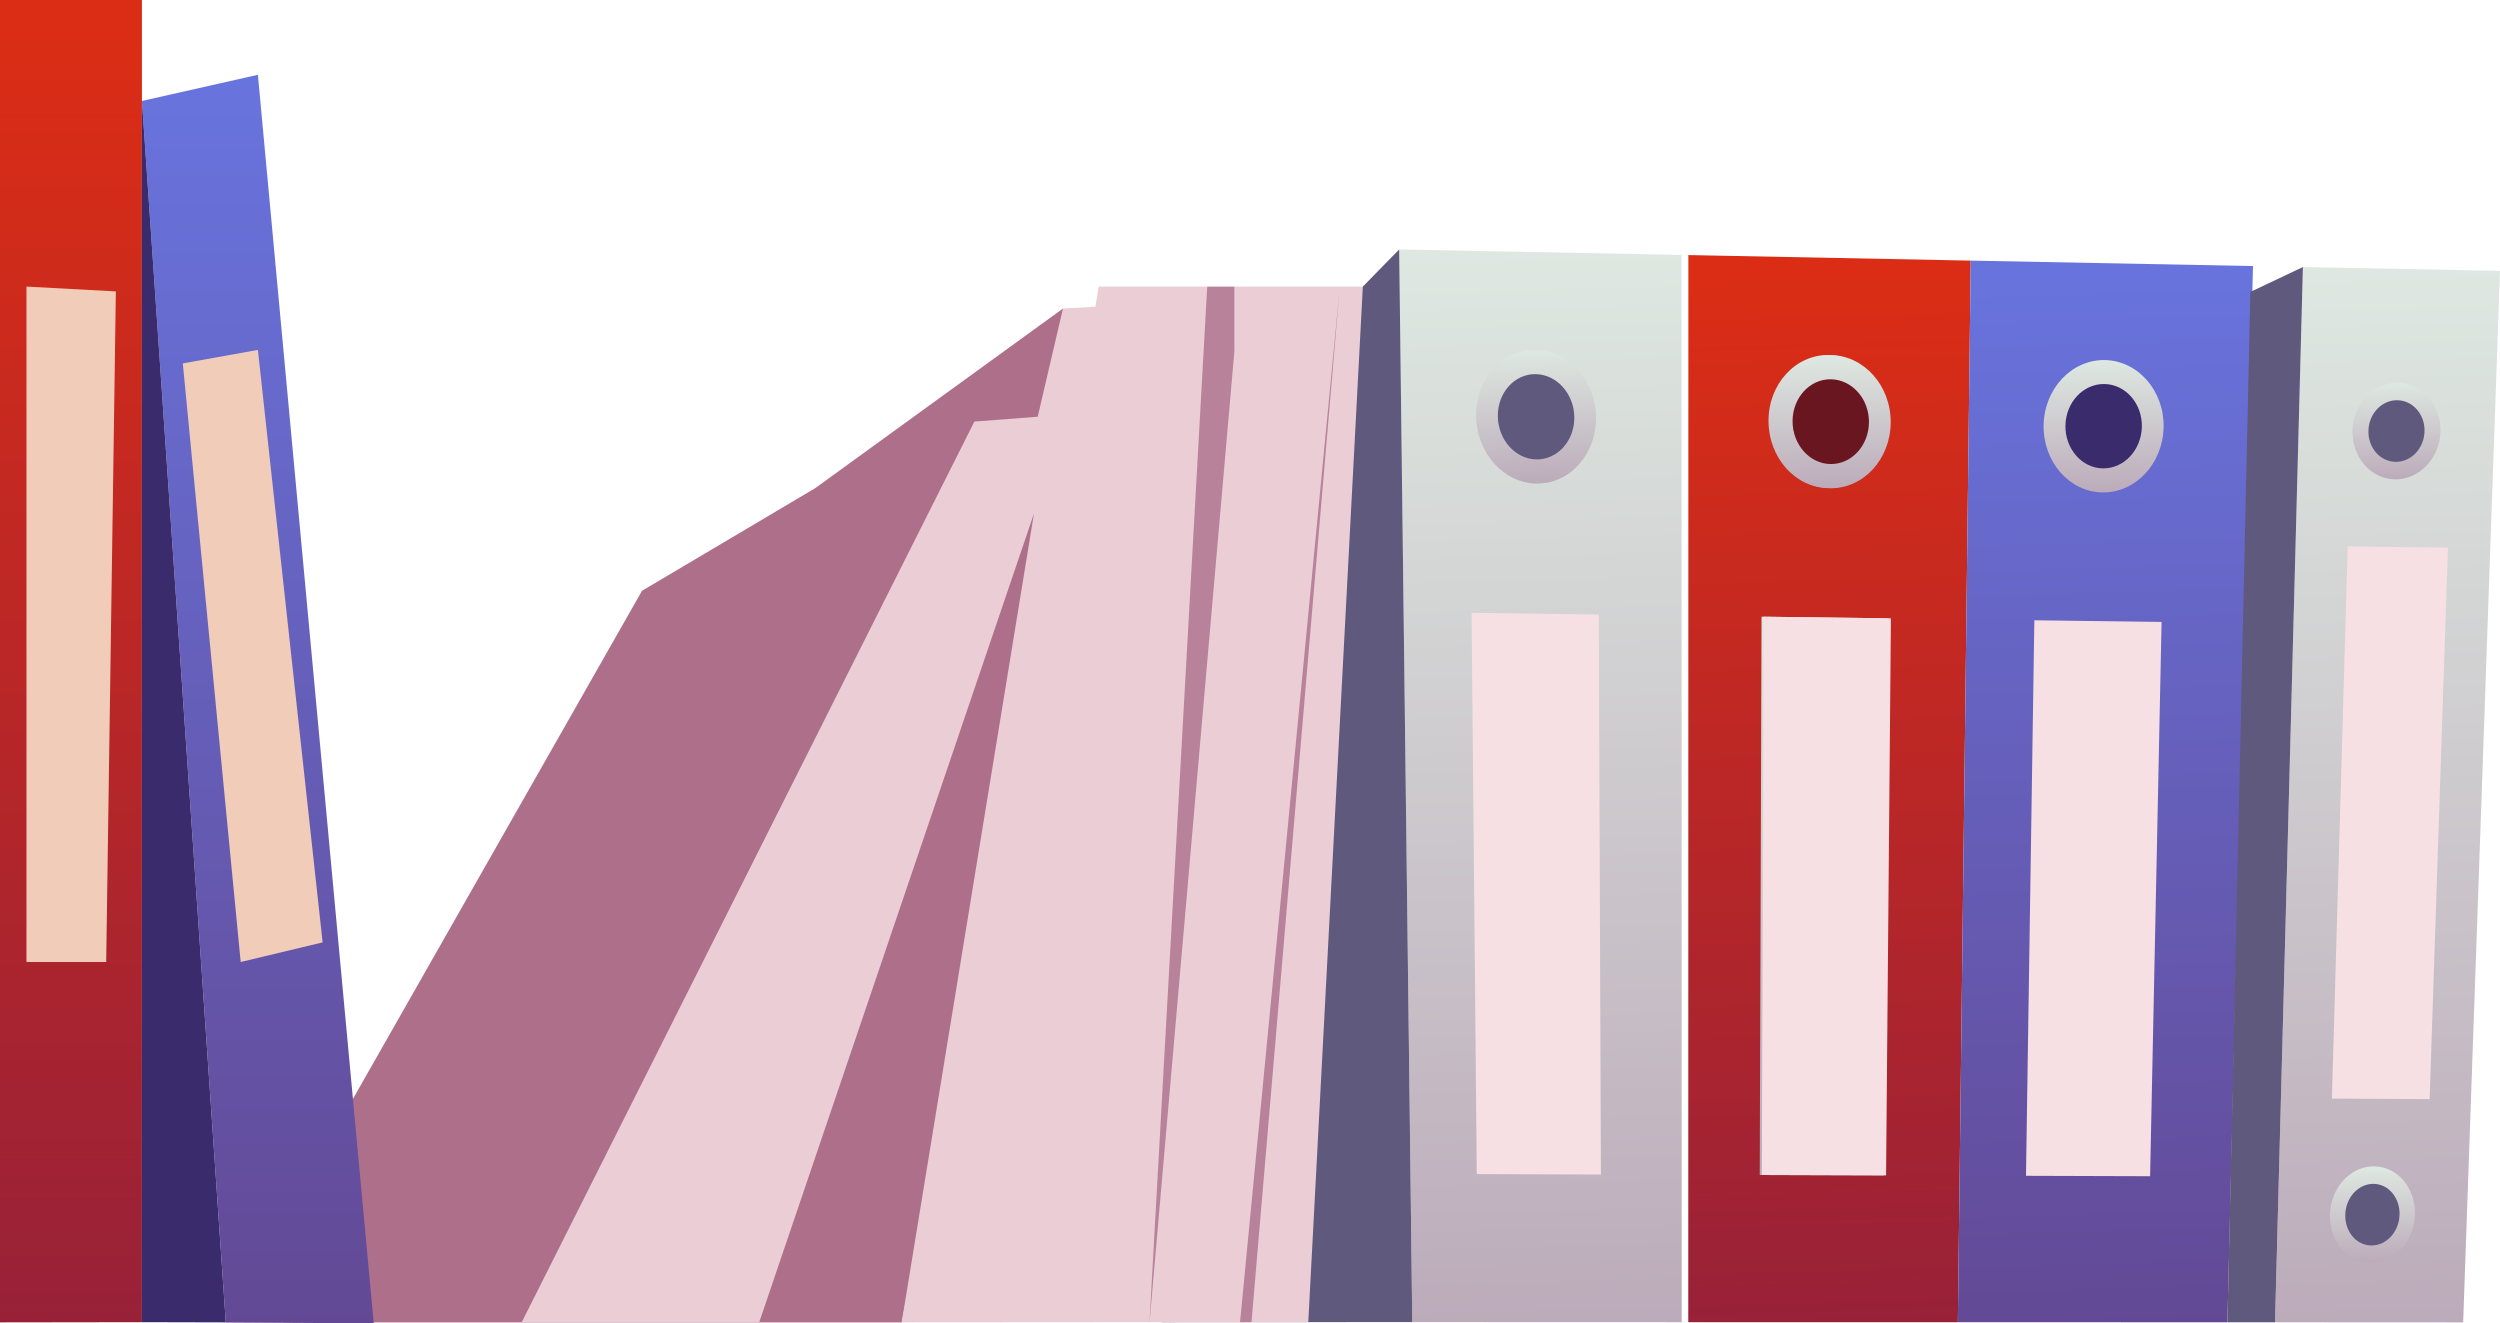 <?xml version="1.0" encoding="UTF-8"?><svg id="_Слой_2" xmlns="http://www.w3.org/2000/svg" width="248.36" height="131.47" xmlns:xlink="http://www.w3.org/1999/xlink" viewBox="0 0 248.36 131.47"><defs><linearGradient id="_Безымянный_градиент_182" x1="150.33" y1="120.79" x2="150.33" y2="13.48" gradientTransform="translate(1.51 15.15) rotate(-1.6)" gradientUnits="userSpaceOnUse"><stop offset="0" stop-color="#bcabba"/><stop offset="1" stop-color="#dee8e1"/></linearGradient><linearGradient id="_Безымянный_градиент_182-2" x1="150.3" y1="37.12" x2="150.3" y2="23.83" xlink:href="#_Безымянный_градиент_182"/><linearGradient id="_Безымянный_градиент_120" x1="178.39" y1="121.56" x2="178.39" y2="14.84" gradientTransform="translate(1.51 15.15) rotate(-1.6)" gradientUnits="userSpaceOnUse"><stop offset="0" stop-color="#982138"/><stop offset=".98" stop-color="#db2d15"/></linearGradient><linearGradient id="_Безымянный_градиент_116" x1="205.79" y1="122.32" x2="205.79" y2="16.17" gradientTransform="translate(1.51 15.15) rotate(-1.6)" gradientUnits="userSpaceOnUse"><stop offset="0" stop-color="#634995"/><stop offset="1" stop-color="#6874de"/></linearGradient><linearGradient id="_Безымянный_градиент_182-3" x1="177.58" y1="106.78" x2="177.58" y2="50.95" xlink:href="#_Безымянный_градиент_182"/><linearGradient id="_Безымянный_градиент_182-4" x1="179.32" y1="38.38" x2="179.32" y2="25.16" xlink:href="#_Безымянный_градиент_182"/><linearGradient id="_Безымянный_градиент_182-5" x1="179.54" y1="38.39" x2="179.54" y2="25.17" xlink:href="#_Безымянный_градиент_182"/><linearGradient id="_Безымянный_градиент_182-6" x1="206.63" y1="39.56" x2="206.63" y2="26.41" xlink:href="#_Безымянный_градиент_182"/><linearGradient id="_Безымянный_градиент_182-7" x1="233.79" y1="122.98" x2="233.79" y2="17.74" xlink:href="#_Безымянный_градиент_182"/><linearGradient id="_Безымянный_градиент_182-8" x1="235.7" y1="39.08" x2="235.7" y2="29.49" xlink:href="#_Безымянный_градиент_182"/><linearGradient id="_Безымянный_градиент_182-9" x1="231.13" y1="116.83" x2="231.13" y2="107.24" xlink:href="#_Безымянный_градиент_182"/><linearGradient id="_Безымянный_градиент_120-2" x1="7.05" y1="131.37" x2="7.05" y2="0" gradientTransform="matrix(1,0,0,1,0,0)" xlink:href="#_Безымянный_градиент_120"/><linearGradient id="_Безымянный_градиент_116-2" x1="25.62" y1="131.47" x2="25.62" y2="7.43" gradientTransform="matrix(1,0,0,1,0,0)" xlink:href="#_Безымянный_градиент_116"/></defs><g id="_Слой_1-2"><polygon points="167.07 131.35 140.3 131.34 139 24.78 167.05 25.33 167.07 131.35" style="fill:url(#_Безымянный_градиент_182); fill-rule:evenodd; stroke-width:0px;"/><polygon points="159.04 116.68 146.71 116.64 146.19 60.88 158.83 61.05 159.04 116.68" style="fill:#f6e0e3; fill-rule:evenodd; stroke-width:0px;"/><path d="m158.56,41.5c.01,3.66-2.63,6.59-5.92,6.54-3.28-.05-5.97-3.07-6-6.74-.03-3.67,2.62-6.6,5.92-6.54,3.3.06,5.99,3.08,6,6.74Z" style="fill:url(#_Безымянный_градиент_182-2); fill-rule:evenodd; stroke-width:0px;"/><path d="m156.4,41.47c.01,2.34-1.68,4.2-3.77,4.17-2.09-.03-3.81-1.96-3.83-4.3s1.67-4.21,3.77-4.17c2.1.04,3.81,1.96,3.83,4.3Z" style="fill:#5f597d; fill-rule:evenodd; stroke-width:0px;"/><polygon points="194.5 131.35 167.72 131.35 167.73 25.34 195.78 25.89 194.5 131.35" style="fill:url(#_Безымянный_градиент_120); fill-rule:evenodd; stroke-width:0px;"/><polygon points="221.28 131.36 194.5 131.35 195.78 25.89 223.82 26.43 221.28 131.36" style="fill:url(#_Безымянный_градиент_116); fill-rule:evenodd; stroke-width:0px;"/><polygon points="187.16 116.77 174.82 116.73 175 61.26 187.64 61.43 187.16 116.77" style="fill:url(#_Безымянный_градиент_182-3); fill-rule:evenodd; stroke-width:0px;"/><path d="m187.61,41.98c-.03,3.64-2.72,6.56-6,6.51-3.28-.05-5.93-3.05-5.92-6.71.01-3.65,2.7-6.57,6-6.51,3.3.06,5.95,3.06,5.92,6.71Z" style="fill:url(#_Безымянный_градиент_182-4); fill-rule:evenodd; stroke-width:0px;"/><path d="m185.45,41.95c-.02,2.32-1.73,4.18-3.82,4.15-2.09-.03-3.78-1.95-3.77-4.27.01-2.33,1.72-4.19,3.82-4.15,2.1.04,3.79,1.95,3.77,4.27Z" style="fill:#6a1620; fill-rule:evenodd; stroke-width:0px;"/><polygon points="187.37 116.77 175.03 116.73 175.22 61.27 187.85 61.43 187.37 116.77" style="fill:#f6e0e3; fill-rule:evenodd; stroke-width:0px;"/><path d="m187.83,41.99c-.03,3.64-2.72,6.56-6,6.51-3.28-.05-5.93-3.05-5.92-6.71s2.7-6.57,6-6.51c3.3.06,5.95,3.06,5.92,6.71Z" style="fill:url(#_Безымянный_градиент_182-5); fill-rule:evenodd; stroke-width:0px;"/><path d="m185.67,41.95c-.02,2.32-1.73,4.18-3.82,4.15-2.09-.03-3.78-1.95-3.77-4.27.01-2.33,1.72-4.19,3.82-4.15s3.79,1.95,3.77,4.27Z" style="fill:#6a1620; fill-rule:evenodd; stroke-width:0px;"/><polygon points="213.6 116.85 201.27 116.81 202.1 61.62 214.74 61.79 213.6 116.85" style="fill:#f6e0e3; fill-rule:evenodd; stroke-width:0px;"/><path d="m214.94,42.44c-.07,3.63-2.79,6.53-6.08,6.48-3.28-.05-5.9-3.04-5.84-6.67.06-3.63,2.78-6.53,6.08-6.48,3.3.06,5.91,3.05,5.84,6.67Z" style="fill:url(#_Безымянный_градиент_182-6); fill-rule:evenodd; stroke-width:0px;"/><path d="m212.78,42.4c-.05,2.31-1.78,4.16-3.87,4.13-2.09-.03-3.76-1.94-3.72-4.25.04-2.32,1.77-4.16,3.87-4.13s3.77,1.94,3.72,4.25Z" style="fill:#392b6c; fill-rule:evenodd; stroke-width:0px;"/><polygon points="244.7 131.37 226.01 131.36 228.78 26.53 248.36 26.91 244.7 131.37" style="fill:url(#_Безымянный_градиент_182-7); fill-rule:evenodd; stroke-width:0px;"/><polygon points="241.37 109.19 231.66 109.14 233.23 54.27 243.19 54.41 241.37 109.19" style="fill:#f6e0e3; fill-rule:evenodd; stroke-width:0px;"/><path d="m242.45,42.89c-.09,2.65-2.11,4.76-4.52,4.73-2.41-.04-4.3-2.22-4.23-4.87.08-2.65,2.1-4.77,4.52-4.73,2.42.04,4.31,2.22,4.23,4.87Z" style="fill:url(#_Безымянный_градиент_182-8); fill-rule:evenodd; stroke-width:0px;"/><path d="m240.86,42.87c-.05,1.69-1.34,3.04-2.88,3.01-1.54-.02-2.74-1.41-2.69-3.11.05-1.69,1.34-3.04,2.88-3.01,1.54.03,2.75,1.42,2.69,3.11Z" style="fill:#5f597d; fill-rule:evenodd; stroke-width:0px;"/><path d="m239.91,120.68c-.09,2.65-2.04,4.79-4.37,4.79-2.33,0-4.15-2.16-4.08-4.81.08-2.65,2.03-4.8,4.37-4.79,2.34,0,4.16,2.16,4.08,4.81Z" style="fill:url(#_Безымянный_градиент_182-9); fill-rule:evenodd; stroke-width:0px;"/><path d="m238.38,120.68c-.05,1.69-1.3,3.06-2.79,3.05-1.49,0-2.65-1.37-2.6-3.07.05-1.69,1.3-3.06,2.79-3.05,1.49,0,2.65,1.38,2.6,3.07Z" style="fill:#5f597d; fill-rule:evenodd; stroke-width:0px;"/><polygon points="228.78 26.53 223.56 29 221.28 131.36 226.01 131.36 228.78 26.53" style="fill:#5f597d; fill-rule:evenodd; stroke-width:0px;"/><polygon points="139 24.78 115.39 48.91 115.39 131.35 140.3 131.34 139 24.78" style="fill:#5f597d; fill-rule:evenodd; stroke-width:0px;"/><polygon points="105.6 30.65 80.98 48.5 63.78 58.69 22.43 131.37 89.58 131.37 105.6 47.62 105.6 30.65" style="fill:#ae6f8b; fill-rule:evenodd; stroke-width:0px;"/><polygon points="129.97 131.34 135.39 28.47 122.64 28.47 122.64 34.76 119.93 28.47 109.15 28.47 108.82 30.47 105.6 30.65 103.09 41.4 96.8 41.88 51.84 131.34 75.43 131.34 102.72 51.01 89.58 131.37 129.97 131.34" style="fill:#ebcdd6; fill-rule:evenodd; stroke-width:0px;"/><polygon points="119.93 28.47 114.19 131.47 122.64 34.76 122.64 28.47 119.93 28.47" style="fill:#b8829b; fill-rule:evenodd; stroke-width:0px;"/><polygon points="123.19 131.35 133.06 28.95 124.33 131.34 123.19 131.35" style="fill:#b8829b; fill-rule:evenodd; stroke-width:0px;"/><polygon points="0 0 14.1 0 14.1 131.35 0 131.37 0 0" style="fill:url(#_Безымянный_градиент_120-2); fill-rule:evenodd; stroke-width:0px;"/><polygon points="22.43 131.37 14.1 10.03 25.62 7.43 37.13 131.47 22.43 131.37" style="fill:url(#_Безымянный_градиент_116-2); fill-rule:evenodd; stroke-width:0px;"/><polygon points="22.43 131.37 14.1 131.35 14.1 10.03 22.43 131.37" style="fill:#392b6c; fill-rule:evenodd; stroke-width:0px;"/><polygon points="18.16 36.1 23.91 95.57 32.05 93.62 25.62 34.76 18.16 36.1" style="fill:#f1ccb9; fill-rule:evenodd; stroke-width:0px;"/><polygon points="2.63 95.57 2.63 28.47 11.51 28.95 10.55 95.57 2.63 95.57" style="fill:#f1ccb9; fill-rule:evenodd; stroke-width:0px;"/></g></svg>